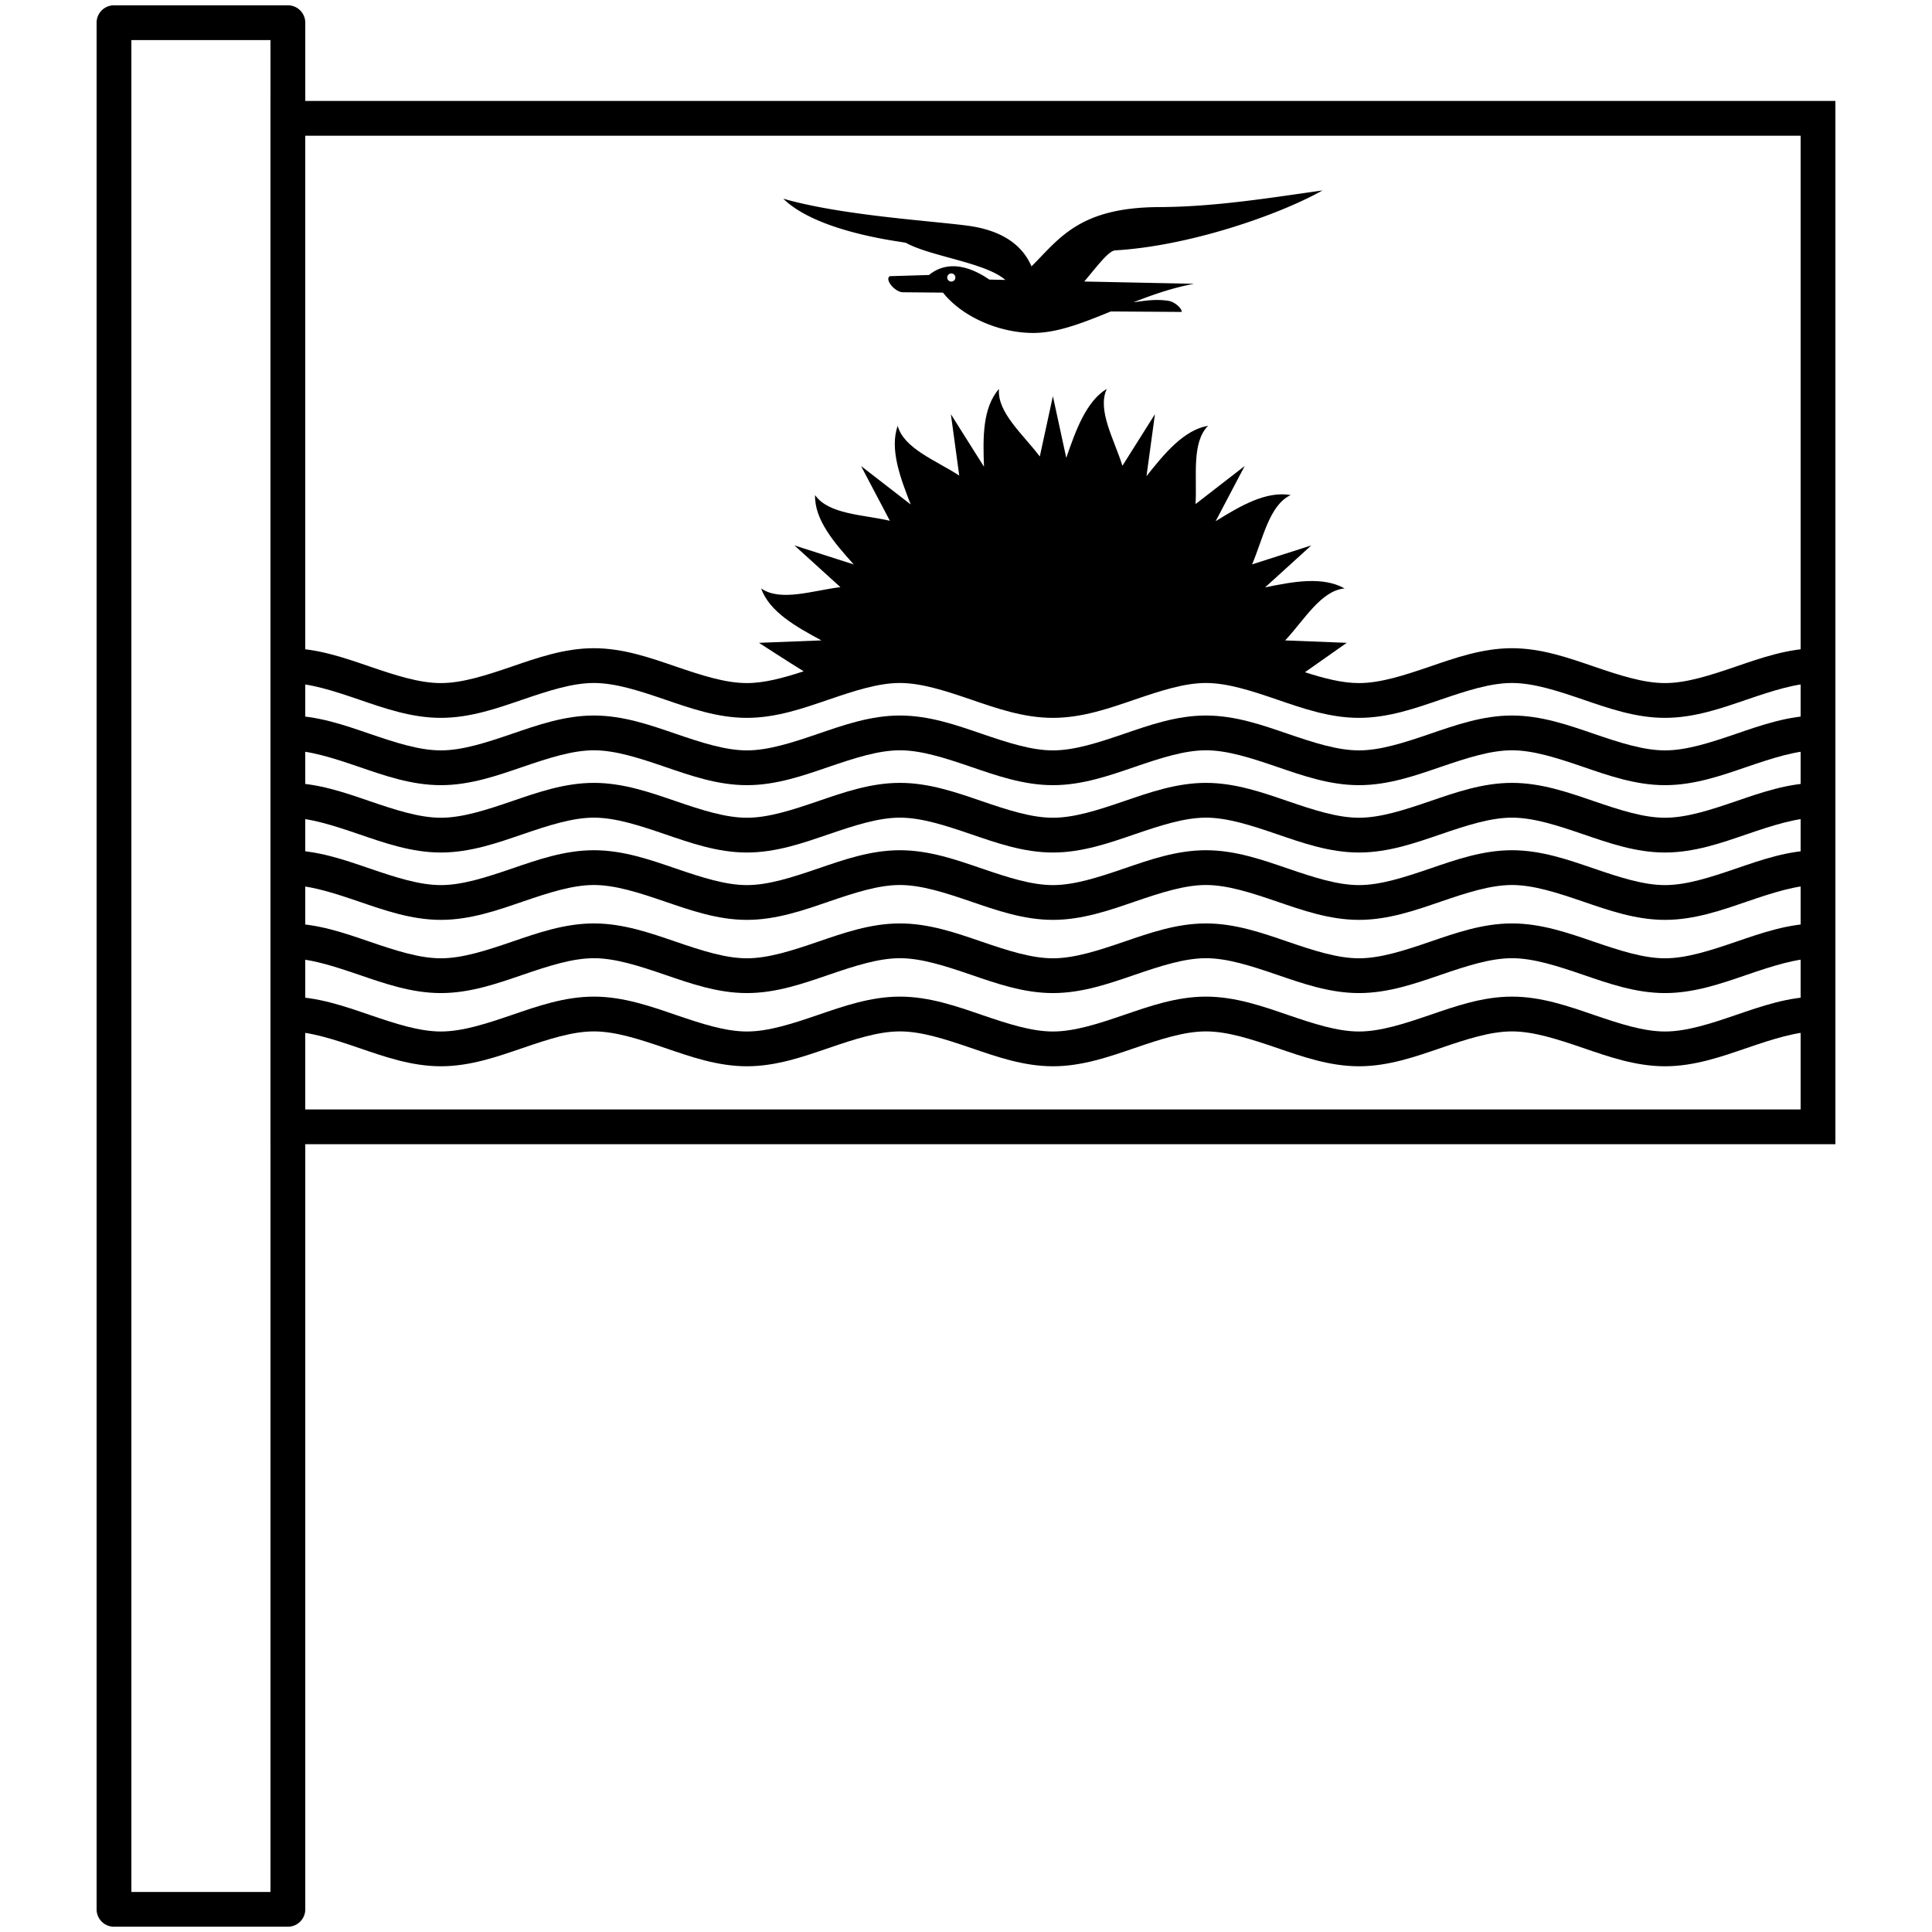 <svg height='100px' width='100px'  fill="#000000" xmlns:dc="http://purl.org/dc/elements/1.1/" xmlns:cc="http://creativecommons.org/ns#" xmlns:rdf="http://www.w3.org/1999/02/22-rdf-syntax-ns#" xmlns:svg="http://www.w3.org/2000/svg" xmlns="http://www.w3.org/2000/svg" xmlns:sodipodi="http://sodipodi.sourceforge.net/DTD/sodipodi-0.dtd" xmlns:inkscape="http://www.inkscape.org/namespaces/inkscape" viewBox="0 0 72 80" version="1.1" x="0px" y="0px"><g transform="translate(0,-972.362)"><path d="m 37.368,988.464 c -0.689,0.783 -0.668,2.032 -0.623,3.224 l -1.371,-2.175 0.346,2.541 c -0.969,-0.631 -2.294,-1.116 -2.549,-2.062 -0.337,0.966 0.103,2.145 0.54,3.26 l -2.056,-1.592 1.193,2.266 c -1.124,-0.258 -2.538,-0.264 -3.098,-1.063 -0.027,1.025 0.799,1.978 1.603,2.872 l -2.457,-0.788 1.903,1.727 c -1.145,0.141 -2.48,0.614 -3.281,0.054 0.339,0.965 1.438,1.582 2.496,2.151 l -2.586,0.101 c 0,0 1.226,0.797 1.85,1.179 -0.837,0.274 -1.627,0.488 -2.352,0.488 -0.892,0 -1.879,-0.322 -2.935,-0.683 -1.056,-0.361 -2.181,-0.761 -3.401,-0.761 -1.22,0 -2.345,0.4 -3.401,0.761 -1.056,0.361 -2.043,0.683 -2.935,0.683 -0.892,0 -1.879,-0.322 -2.935,-0.683 -1.056,-0.361 -2.181,-0.761 -3.401,-0.761 l 0,1.44 c 0.892,0 1.879,0.322 2.935,0.683 1.056,0.361 2.181,0.761 3.401,0.761 1.22,0 2.345,-0.4 3.401,-0.761 1.056,-0.361 2.043,-0.683 2.935,-0.683 0.892,0 1.879,0.322 2.935,0.683 1.056,0.361 2.181,0.761 3.401,0.761 1.22,0 2.345,-0.4 3.401,-0.761 1.056,-0.361 2.043,-0.683 2.935,-0.683 0.892,0 1.879,0.322 2.935,0.683 1.056,0.361 2.181,0.761 3.401,0.761 1.22,0 2.345,-0.4 3.401,-0.761 1.056,-0.361 2.043,-0.683 2.935,-0.683 0.892,0 1.879,0.322 2.935,0.683 1.056,0.361 2.181,0.761 3.401,0.761 1.22,0 2.345,-0.4 3.401,-0.761 1.056,-0.361 2.043,-0.683 2.935,-0.683 0.892,0 1.879,0.322 2.935,0.683 1.056,0.361 2.181,0.761 3.401,0.761 1.22,0 2.345,-0.4 3.401,-0.761 1.056,-0.361 2.043,-0.683 2.935,-0.683 l 0,-1.44 c -1.22,0 -2.345,0.4 -3.401,0.761 -1.056,0.361 -2.043,0.683 -2.935,0.683 -0.892,0 -1.879,-0.322 -2.935,-0.683 -1.056,-0.361 -2.181,-0.761 -3.401,-0.761 -1.22,0 -2.345,0.4 -3.401,0.761 -1.056,0.361 -2.043,0.683 -2.935,0.683 -0.692,0 -1.441,-0.195 -2.235,-0.45 l 1.731,-1.217 -2.55,-0.1 c 0.79,-0.844 1.485,-2.067 2.462,-2.152 -0.913,-0.511 -2.133,-0.283 -3.294,-0.043 l 1.915,-1.739 -2.453,0.786 c 0.455,-1.064 0.71,-2.456 1.6,-2.871 -1.028,-0.178 -2.099,0.457 -3.109,1.083 l 1.203,-2.286 -2.034,1.576 c 0.064,-1.155 -0.174,-2.549 0.52,-3.243 -1.01,0.178 -1.809,1.149 -2.552,2.087 l 0.35,-2.566 -1.347,2.137 c -0.342,-1.097 -1.057,-2.306 -0.647,-3.186 -0.852,0.517 -1.285,1.715 -1.678,2.858 l -0.554,-2.554 -0.542,2.498 c -0.695,-0.922 -1.776,-1.828 -1.69,-2.802 z" style="color:#000000;font-style:normal;font-variant:normal;font-weight:normal;font-stretch:normal;font-size:medium;line-height:normal;font-family:sans-serif;text-indent:0;text-align:start;text-decoration:none;text-decoration-line:none;text-decoration-style:solid;text-decoration-color:#000000;letter-spacing:normal;word-spacing:normal;text-transform:none;direction:ltr;block-progression:tb;writing-mode:lr-tb;baseline-shift:baseline;text-anchor:start;white-space:normal;clip-rule:nonzero;display:inline;overflow:visible;visibility:visible;opacity:1;isolation:auto;mix-blend-mode:normal;color-interpolation:sRGB;color-interpolation-filters:linearRGB;solid-color:#000000;solid-opacity:1;fill:#000000;fill-opacity:1;fill-rule:nonzero;stroke:none;stroke-width:16;stroke-linecap:butt;stroke-linejoin:miter;stroke-miterlimit:4;stroke-dasharray:none;stroke-dashoffset:0;stroke-opacity:1;color-rendering:auto;image-rendering:auto;shape-rendering:auto;text-rendering:auto;enable-background:accumulate"></path><path style="" d="m 50.766,980.247 c -2.255,0.319 -4.489,0.681 -6.764,0.69 -3.317,0.013 -4.135,1.306 -5.29,2.455 -0.45,-1.048 -1.462,-1.528 -2.647,-1.685 -1.58,-0.209 -5.216,-0.424 -7.632,-1.118 1.046,1.028 3.234,1.541 4.754,1.773 0.107,0.016 0.213,0.035 0.319,0.052 1.024,0.57 3.298,0.817 4.122,1.539 l -0.662,-0.014 c -1.098,-0.751 -1.931,-0.656 -2.498,-0.19 l -1.62,0.049 c -0.229,0.125 0.189,0.647 0.529,0.666 l 1.67,0.015 c 0.776,0.98 2.28,1.661 3.716,1.67 1.008,0.006 2.076,-0.417 3.233,-0.89 l 2.933,0.019 c 0.021,-0.14 -0.283,-0.418 -0.544,-0.459 -0.518,-0.081 -0.956,-0.008 -1.455,0.061 0.792,-0.311 1.626,-0.603 2.513,-0.767 l -4.547,-0.094 c 0.526,-0.618 1.001,-1.273 1.283,-1.29 3.082,-0.179 6.81,-1.48 8.588,-2.485 z m -15.374,3.437 a 0.169,0.169 0 0 1 0.168,0.169 0.169,0.169 0 0 1 -0.168,0.169 0.169,0.169 0 0 1 -0.169,-0.169 0.169,0.169 0 0 1 0.169,-0.169 z m 2.689,0.278 0,9e-4 -0.007,0 0.007,0 z" fill="#000000" stroke="none"></path><path style="color:#000000;font-style:normal;font-variant:normal;font-weight:normal;font-stretch:normal;font-size:medium;line-height:normal;font-family:sans-serif;text-indent:0;text-align:start;text-decoration:none;text-decoration-line:none;text-decoration-style:solid;text-decoration-color:#000000;letter-spacing:normal;word-spacing:normal;text-transform:none;direction:ltr;block-progression:tb;writing-mode:lr-tb;baseline-shift:baseline;text-anchor:start;white-space:normal;clip-rule:nonzero;display:inline;overflow:visible;visibility:visible;opacity:1;isolation:auto;mix-blend-mode:normal;color-interpolation:sRGB;color-interpolation-filters:linearRGB;solid-color:#000000;solid-opacity:1;fill:#000000;fill-opacity:1;fill-rule:nonzero;stroke:none;stroke-width:1.44;stroke-linecap:butt;stroke-linejoin:miter;stroke-miterlimit:4;stroke-dasharray:none;stroke-dashoffset:0;stroke-opacity:1;color-rendering:auto;image-rendering:auto;shape-rendering:auto;text-rendering:auto;enable-background:accumulate" d="m 7.199,1019.742 0,-0.721 0,-42.479 64.801,0 0,43.199 -64.801,0 z m 1.441,-1.44 61.92,0 0,-40.32 -61.92,0 0,40.32 z"></path><path d="m 7.2,1010.599 0,3.126 1.44,0 0,-1.623 c 0.694,0.11 1.435,0.354 2.215,0.62 1.056,0.361 2.181,0.761 3.401,0.761 1.22,0 2.345,-0.4 3.401,-0.761 1.056,-0.361 2.043,-0.683 2.935,-0.683 0.892,0 1.879,0.322 2.935,0.683 1.056,0.361 2.181,0.761 3.401,0.761 1.22,0 2.345,-0.4 3.401,-0.761 1.056,-0.361 2.043,-0.683 2.935,-0.683 0.892,0 1.879,0.322 2.935,0.683 1.056,0.361 2.181,0.761 3.401,0.761 1.22,0 2.345,-0.4 3.401,-0.761 1.056,-0.361 2.043,-0.683 2.935,-0.683 0.892,0 1.879,0.322 2.935,0.683 1.056,0.361 2.181,0.761 3.401,0.761 1.22,0 2.345,-0.4 3.401,-0.761 1.056,-0.361 2.043,-0.683 2.935,-0.683 0.892,0 1.879,0.322 2.935,0.683 1.056,0.361 2.181,0.761 3.401,0.761 1.22,0 2.345,-0.4 3.401,-0.761 1.056,-0.361 2.043,-0.683 2.935,-0.683 l 0,-1.44 c -1.22,0 -2.345,0.4 -3.401,0.761 -1.056,0.361 -2.043,0.683 -2.935,0.683 -0.892,0 -1.879,-0.322 -2.935,-0.683 -1.056,-0.361 -2.181,-0.761 -3.401,-0.761 -1.22,0 -2.345,0.4 -3.401,0.761 -1.056,0.361 -2.043,0.683 -2.935,0.683 -0.892,0 -1.879,-0.322 -2.935,-0.683 -1.056,-0.361 -2.181,-0.761 -3.401,-0.761 -1.22,0 -2.345,0.4 -3.401,0.761 -1.056,0.361 -2.043,0.683 -2.935,0.683 -0.892,0 -1.879,-0.322 -2.935,-0.683 -1.056,-0.361 -2.181,-0.761 -3.401,-0.761 -1.22,0 -2.345,0.4 -3.401,0.761 -1.056,0.361 -2.043,0.683 -2.935,0.683 -0.892,0 -1.879,-0.322 -2.935,-0.683 -1.056,-0.361 -2.181,-0.761 -3.401,-0.761 -1.22,0 -2.345,0.4 -3.401,0.761 -1.056,0.361 -2.043,0.683 -2.935,0.683 -0.892,0 -1.879,-0.322 -2.935,-0.683 -1.056,-0.361 -2.181,-0.761 -3.401,-0.761 l -0.72,0 z" style="color:#000000;font-style:normal;font-variant:normal;font-weight:normal;font-stretch:normal;font-size:medium;line-height:normal;font-family:sans-serif;text-indent:0;text-align:start;text-decoration:none;text-decoration-line:none;text-decoration-style:solid;text-decoration-color:#000000;letter-spacing:normal;word-spacing:normal;text-transform:none;direction:ltr;block-progression:tb;writing-mode:lr-tb;baseline-shift:baseline;text-anchor:start;white-space:normal;clip-rule:nonzero;display:inline;overflow:visible;visibility:visible;opacity:1;isolation:auto;mix-blend-mode:normal;color-interpolation:sRGB;color-interpolation-filters:linearRGB;solid-color:#000000;solid-opacity:1;fill:#000000;fill-opacity:1;fill-rule:nonzero;stroke:none;stroke-width:16;stroke-linecap:butt;stroke-linejoin:miter;stroke-miterlimit:4;stroke-dasharray:none;stroke-dashoffset:0;stroke-opacity:1;color-rendering:auto;image-rendering:auto;shape-rendering:auto;text-rendering:auto;enable-background:accumulate"></path><path d="m 7.92,1013.63 0,1.44 c 0.892,0 1.879,0.322 2.935,0.683 1.056,0.361 2.181,0.761 3.401,0.761 1.22,0 2.345,-0.4 3.401,-0.761 1.056,-0.361 2.043,-0.683 2.935,-0.683 0.892,0 1.879,0.322 2.935,0.683 1.056,0.361 2.181,0.761 3.401,0.761 1.22,0 2.345,-0.4 3.401,-0.761 1.056,-0.361 2.043,-0.683 2.935,-0.683 0.892,0 1.879,0.322 2.935,0.683 1.056,0.361 2.181,0.761 3.401,0.761 1.22,0 2.345,-0.4 3.401,-0.761 1.056,-0.361 2.043,-0.683 2.935,-0.683 0.892,0 1.879,0.322 2.935,0.683 1.056,0.361 2.181,0.761 3.401,0.761 1.22,0 2.345,-0.4 3.401,-0.761 1.056,-0.361 2.043,-0.683 2.935,-0.683 0.892,0 1.879,0.322 2.935,0.683 1.056,0.361 2.181,0.761 3.401,0.761 1.22,0 2.345,-0.4 3.401,-0.761 1.056,-0.361 2.043,-0.683 2.935,-0.683 l 0,-1.44 c -1.22,0 -2.345,0.4 -3.401,0.761 -1.056,0.361 -2.043,0.683 -2.935,0.683 -0.892,0 -1.879,-0.322 -2.935,-0.683 -1.056,-0.361 -2.181,-0.761 -3.401,-0.761 -1.22,0 -2.345,0.4 -3.401,0.761 -1.056,0.361 -2.043,0.683 -2.935,0.683 -0.892,0 -1.879,-0.322 -2.935,-0.683 -1.056,-0.361 -2.181,-0.761 -3.401,-0.761 -1.22,0 -2.345,0.4 -3.401,0.761 -1.056,0.361 -2.043,0.683 -2.935,0.683 -0.892,0 -1.879,-0.322 -2.935,-0.683 -1.056,-0.361 -2.181,-0.761 -3.401,-0.761 -1.22,0 -2.345,0.4 -3.401,0.761 -1.056,0.361 -2.043,0.683 -2.935,0.683 -0.892,0 -1.879,-0.322 -2.935,-0.683 -1.056,-0.361 -2.181,-0.761 -3.401,-0.761 -1.22,0 -2.345,0.4 -3.401,0.761 -1.056,0.361 -2.043,0.683 -2.935,0.683 -0.892,0 -1.879,-0.322 -2.935,-0.683 -1.056,-0.361 -2.181,-0.761 -3.401,-0.761 z" style="color:#000000;font-style:normal;font-variant:normal;font-weight:normal;font-stretch:normal;font-size:medium;line-height:normal;font-family:sans-serif;text-indent:0;text-align:start;text-decoration:none;text-decoration-line:none;text-decoration-style:solid;text-decoration-color:#000000;letter-spacing:normal;word-spacing:normal;text-transform:none;direction:ltr;block-progression:tb;writing-mode:lr-tb;baseline-shift:baseline;text-anchor:start;white-space:normal;clip-rule:nonzero;display:inline;overflow:visible;visibility:visible;opacity:1;isolation:auto;mix-blend-mode:normal;color-interpolation:sRGB;color-interpolation-filters:linearRGB;solid-color:#000000;solid-opacity:1;fill:#000000;fill-opacity:1;fill-rule:nonzero;stroke:none;stroke-width:16;stroke-linecap:butt;stroke-linejoin:miter;stroke-miterlimit:4;stroke-dasharray:none;stroke-dashoffset:0;stroke-opacity:1;color-rendering:auto;image-rendering:auto;shape-rendering:auto;text-rendering:auto;enable-background:accumulate"></path><path d="m 7.2,1007.568 0,3.126 1.44,0 0,-1.623 c 0.694,0.11 1.435,0.354 2.215,0.62 1.056,0.361 2.181,0.761 3.401,0.761 1.22,0 2.345,-0.4 3.401,-0.761 1.056,-0.361 2.043,-0.683 2.935,-0.683 0.892,0 1.879,0.322 2.935,0.683 1.056,0.361 2.181,0.761 3.401,0.761 1.22,0 2.345,-0.4 3.401,-0.761 1.056,-0.361 2.043,-0.683 2.935,-0.683 0.892,0 1.879,0.322 2.935,0.683 1.056,0.361 2.181,0.761 3.401,0.761 1.22,0 2.345,-0.4 3.401,-0.761 1.056,-0.361 2.043,-0.683 2.935,-0.683 0.892,0 1.879,0.322 2.935,0.683 1.056,0.361 2.181,0.761 3.401,0.761 1.22,0 2.345,-0.4 3.401,-0.761 1.056,-0.361 2.043,-0.683 2.935,-0.683 0.892,0 1.879,0.322 2.935,0.683 1.056,0.361 2.181,0.761 3.401,0.761 1.22,0 2.345,-0.4 3.401,-0.761 1.056,-0.361 2.043,-0.683 2.935,-0.683 l 0,-1.44 c -1.22,0 -2.345,0.4 -3.401,0.761 -1.056,0.361 -2.043,0.683 -2.935,0.683 -0.892,0 -1.879,-0.322 -2.935,-0.683 -1.056,-0.361 -2.181,-0.761 -3.401,-0.761 -1.22,0 -2.345,0.4 -3.401,0.761 -1.056,0.361 -2.043,0.683 -2.935,0.683 -0.892,0 -1.879,-0.322 -2.935,-0.683 -1.056,-0.361 -2.181,-0.761 -3.401,-0.761 -1.22,0 -2.345,0.4 -3.401,0.761 -1.056,0.361 -2.043,0.683 -2.935,0.683 -0.892,0 -1.879,-0.322 -2.935,-0.683 -1.056,-0.361 -2.181,-0.761 -3.401,-0.761 -1.22,0 -2.345,0.4 -3.401,0.761 -1.056,0.361 -2.043,0.683 -2.935,0.683 -0.892,0 -1.879,-0.322 -2.935,-0.683 -1.056,-0.361 -2.181,-0.761 -3.401,-0.761 -1.22,0 -2.345,0.4 -3.401,0.761 -1.056,0.361 -2.043,0.683 -2.935,0.683 -0.892,0 -1.879,-0.322 -2.935,-0.683 -1.056,-0.361 -2.181,-0.761 -3.401,-0.761 l -0.72,0 z" style="color:#000000;font-style:normal;font-variant:normal;font-weight:normal;font-stretch:normal;font-size:medium;line-height:normal;font-family:sans-serif;text-indent:0;text-align:start;text-decoration:none;text-decoration-line:none;text-decoration-style:solid;text-decoration-color:#000000;letter-spacing:normal;word-spacing:normal;text-transform:none;direction:ltr;block-progression:tb;writing-mode:lr-tb;baseline-shift:baseline;text-anchor:start;white-space:normal;clip-rule:nonzero;display:inline;overflow:visible;visibility:visible;opacity:1;isolation:auto;mix-blend-mode:normal;color-interpolation:sRGB;color-interpolation-filters:linearRGB;solid-color:#000000;solid-opacity:1;fill:#000000;fill-opacity:1;fill-rule:nonzero;stroke:none;stroke-width:16;stroke-linecap:butt;stroke-linejoin:miter;stroke-miterlimit:4;stroke-dasharray:none;stroke-dashoffset:0;stroke-opacity:1;color-rendering:auto;image-rendering:auto;shape-rendering:auto;text-rendering:auto;enable-background:accumulate"></path><path d="m 7.92,1004.779 0,1.44 c 0.892,0 1.879,0.322 2.935,0.683 1.056,0.361 2.181,0.761 3.401,0.761 1.22,0 2.345,-0.4 3.401,-0.761 1.056,-0.361 2.043,-0.683 2.935,-0.683 0.892,0 1.879,0.322 2.935,0.683 1.056,0.361 2.181,0.761 3.401,0.761 1.22,0 2.345,-0.4 3.401,-0.761 1.056,-0.361 2.043,-0.683 2.935,-0.683 0.892,0 1.879,0.322 2.935,0.683 1.056,0.361 2.181,0.761 3.401,0.761 1.22,0 2.345,-0.4 3.401,-0.761 1.056,-0.361 2.043,-0.683 2.935,-0.683 0.892,0 1.879,0.322 2.935,0.683 1.056,0.361 2.181,0.761 3.401,0.761 1.22,0 2.345,-0.4 3.401,-0.761 1.056,-0.361 2.043,-0.683 2.935,-0.683 0.892,0 1.879,0.322 2.935,0.683 1.056,0.361 2.181,0.761 3.401,0.761 1.22,0 2.345,-0.4 3.401,-0.761 1.056,-0.361 2.043,-0.683 2.935,-0.683 l 0,-1.44 c -1.22,0 -2.345,0.4 -3.401,0.761 -1.056,0.361 -2.043,0.683 -2.935,0.683 -0.892,0 -1.879,-0.322 -2.935,-0.683 -1.056,-0.361 -2.181,-0.761 -3.401,-0.761 -1.22,0 -2.345,0.4 -3.401,0.761 -1.056,0.361 -2.043,0.683 -2.935,0.683 -0.892,0 -1.879,-0.322 -2.935,-0.683 -1.056,-0.361 -2.181,-0.761 -3.401,-0.761 -1.22,0 -2.345,0.4 -3.401,0.761 -1.056,0.361 -2.043,0.683 -2.935,0.683 -0.892,0 -1.879,-0.322 -2.935,-0.683 -1.056,-0.361 -2.181,-0.761 -3.401,-0.761 -1.22,0 -2.345,0.4 -3.401,0.761 -1.056,0.361 -2.043,0.683 -2.935,0.683 -0.892,0 -1.879,-0.322 -2.935,-0.683 -1.056,-0.361 -2.181,-0.761 -3.401,-0.761 -1.22,0 -2.345,0.4 -3.401,0.761 -1.056,0.361 -2.043,0.683 -2.935,0.683 -0.892,0 -1.879,-0.322 -2.935,-0.683 -1.056,-0.361 -2.181,-0.761 -3.401,-0.761 z" style="color:#000000;font-style:normal;font-variant:normal;font-weight:normal;font-stretch:normal;font-size:medium;line-height:normal;font-family:sans-serif;text-indent:0;text-align:start;text-decoration:none;text-decoration-line:none;text-decoration-style:solid;text-decoration-color:#000000;letter-spacing:normal;word-spacing:normal;text-transform:none;direction:ltr;block-progression:tb;writing-mode:lr-tb;baseline-shift:baseline;text-anchor:start;white-space:normal;clip-rule:nonzero;display:inline;overflow:visible;visibility:visible;opacity:1;isolation:auto;mix-blend-mode:normal;color-interpolation:sRGB;color-interpolation-filters:linearRGB;solid-color:#000000;solid-opacity:1;fill:#000000;fill-opacity:1;fill-rule:nonzero;stroke:none;stroke-width:16;stroke-linecap:butt;stroke-linejoin:miter;stroke-miterlimit:4;stroke-dasharray:none;stroke-dashoffset:0;stroke-opacity:1;color-rendering:auto;image-rendering:auto;shape-rendering:auto;text-rendering:auto;enable-background:accumulate"></path><path d="m 7.92,1001.99 0,1.44 c 0.892,0 1.879,0.322 2.935,0.683 1.056,0.361 2.181,0.761 3.401,0.761 1.22,0 2.345,-0.4 3.401,-0.761 1.056,-0.361 2.043,-0.683 2.935,-0.683 0.892,0 1.879,0.322 2.935,0.683 1.056,0.361 2.181,0.761 3.401,0.761 1.22,0 2.345,-0.4 3.401,-0.761 1.056,-0.361 2.043,-0.683 2.935,-0.683 0.892,0 1.879,0.322 2.935,0.683 1.056,0.361 2.181,0.761 3.401,0.761 1.22,0 2.345,-0.4 3.401,-0.761 1.056,-0.361 2.043,-0.683 2.935,-0.683 0.892,0 1.879,0.322 2.935,0.683 1.056,0.361 2.181,0.761 3.401,0.761 1.22,0 2.345,-0.4 3.401,-0.761 1.056,-0.361 2.043,-0.683 2.935,-0.683 0.892,0 1.879,0.322 2.935,0.683 1.056,0.361 2.181,0.761 3.401,0.761 1.22,0 2.345,-0.4 3.401,-0.761 1.056,-0.361 2.043,-0.683 2.935,-0.683 l 0,-1.44 c -1.22,0 -2.345,0.4 -3.401,0.761 -1.056,0.361 -2.043,0.683 -2.935,0.683 -0.892,0 -1.879,-0.322 -2.935,-0.683 -1.056,-0.361 -2.181,-0.761 -3.401,-0.761 -1.22,0 -2.345,0.4 -3.401,0.761 -1.056,0.361 -2.043,0.683 -2.935,0.683 -0.892,0 -1.879,-0.322 -2.935,-0.683 -1.056,-0.361 -2.181,-0.761 -3.401,-0.761 -1.22,0 -2.345,0.4 -3.401,0.761 -1.056,0.361 -2.043,0.683 -2.935,0.683 -0.892,0 -1.879,-0.322 -2.935,-0.683 -1.056,-0.361 -2.181,-0.761 -3.401,-0.761 -1.22,0 -2.345,0.4 -3.401,0.761 -1.056,0.361 -2.043,0.683 -2.935,0.683 -0.892,0 -1.879,-0.322 -2.935,-0.683 -1.056,-0.361 -2.181,-0.761 -3.401,-0.761 -1.22,0 -2.345,0.4 -3.401,0.761 -1.056,0.361 -2.043,0.683 -2.935,0.683 -0.892,0 -1.879,-0.322 -2.935,-0.683 -1.056,-0.361 -2.181,-0.761 -3.401,-0.761 z" style="color:#000000;font-style:normal;font-variant:normal;font-weight:normal;font-stretch:normal;font-size:medium;line-height:normal;font-family:sans-serif;text-indent:0;text-align:start;text-decoration:none;text-decoration-line:none;text-decoration-style:solid;text-decoration-color:#000000;letter-spacing:normal;word-spacing:normal;text-transform:none;direction:ltr;block-progression:tb;writing-mode:lr-tb;baseline-shift:baseline;text-anchor:start;white-space:normal;clip-rule:nonzero;display:inline;overflow:visible;visibility:visible;opacity:1;isolation:auto;mix-blend-mode:normal;color-interpolation:sRGB;color-interpolation-filters:linearRGB;solid-color:#000000;solid-opacity:1;fill:#000000;fill-opacity:1;fill-rule:nonzero;stroke:none;stroke-width:16;stroke-linecap:butt;stroke-linejoin:miter;stroke-miterlimit:4;stroke-dasharray:none;stroke-dashoffset:0;stroke-opacity:1;color-rendering:auto;image-rendering:auto;shape-rendering:auto;text-rendering:auto;enable-background:accumulate"></path><path style="color:#000000;font-style:normal;font-variant:normal;font-weight:normal;font-stretch:normal;font-size:medium;line-height:normal;font-family:sans-serif;text-indent:0;text-align:start;text-decoration:none;text-decoration-line:none;text-decoration-style:solid;text-decoration-color:#000000;letter-spacing:normal;word-spacing:normal;text-transform:none;direction:ltr;block-progression:tb;writing-mode:lr-tb;baseline-shift:baseline;text-anchor:start;white-space:normal;clip-rule:nonzero;display:inline;overflow:visible;visibility:visible;opacity:1;isolation:auto;mix-blend-mode:normal;color-interpolation:sRGB;color-interpolation-filters:linearRGB;solid-color:#000000;solid-opacity:1;fill:#000000;fill-opacity:1;fill-rule:nonzero;stroke:none;stroke-width:1.44;stroke-linecap:butt;stroke-linejoin:round;stroke-miterlimit:4;stroke-dasharray:none;stroke-dashoffset:0;stroke-opacity:1;color-rendering:auto;image-rendering:auto;shape-rendering:auto;text-rendering:auto;enable-background:accumulate" d="M 0.721,972.582 A 0.72,0.72 0 0 0 0,973.303 l 0,78.119 a 0.72,0.72 0 0 0 0.721,0.721 l 7.199,0 a 0.72,0.72 0 0 0 0.721,-0.721 l 0,-32.4 -1.441,0 0,31.682 -5.76,0 0,-76.682 5.76,0 0,3.42 1.441,0 0,-4.139 a 0.72,0.72 0 0 0 -0.721,-0.721 l -7.199,0 z"></path></g></svg>